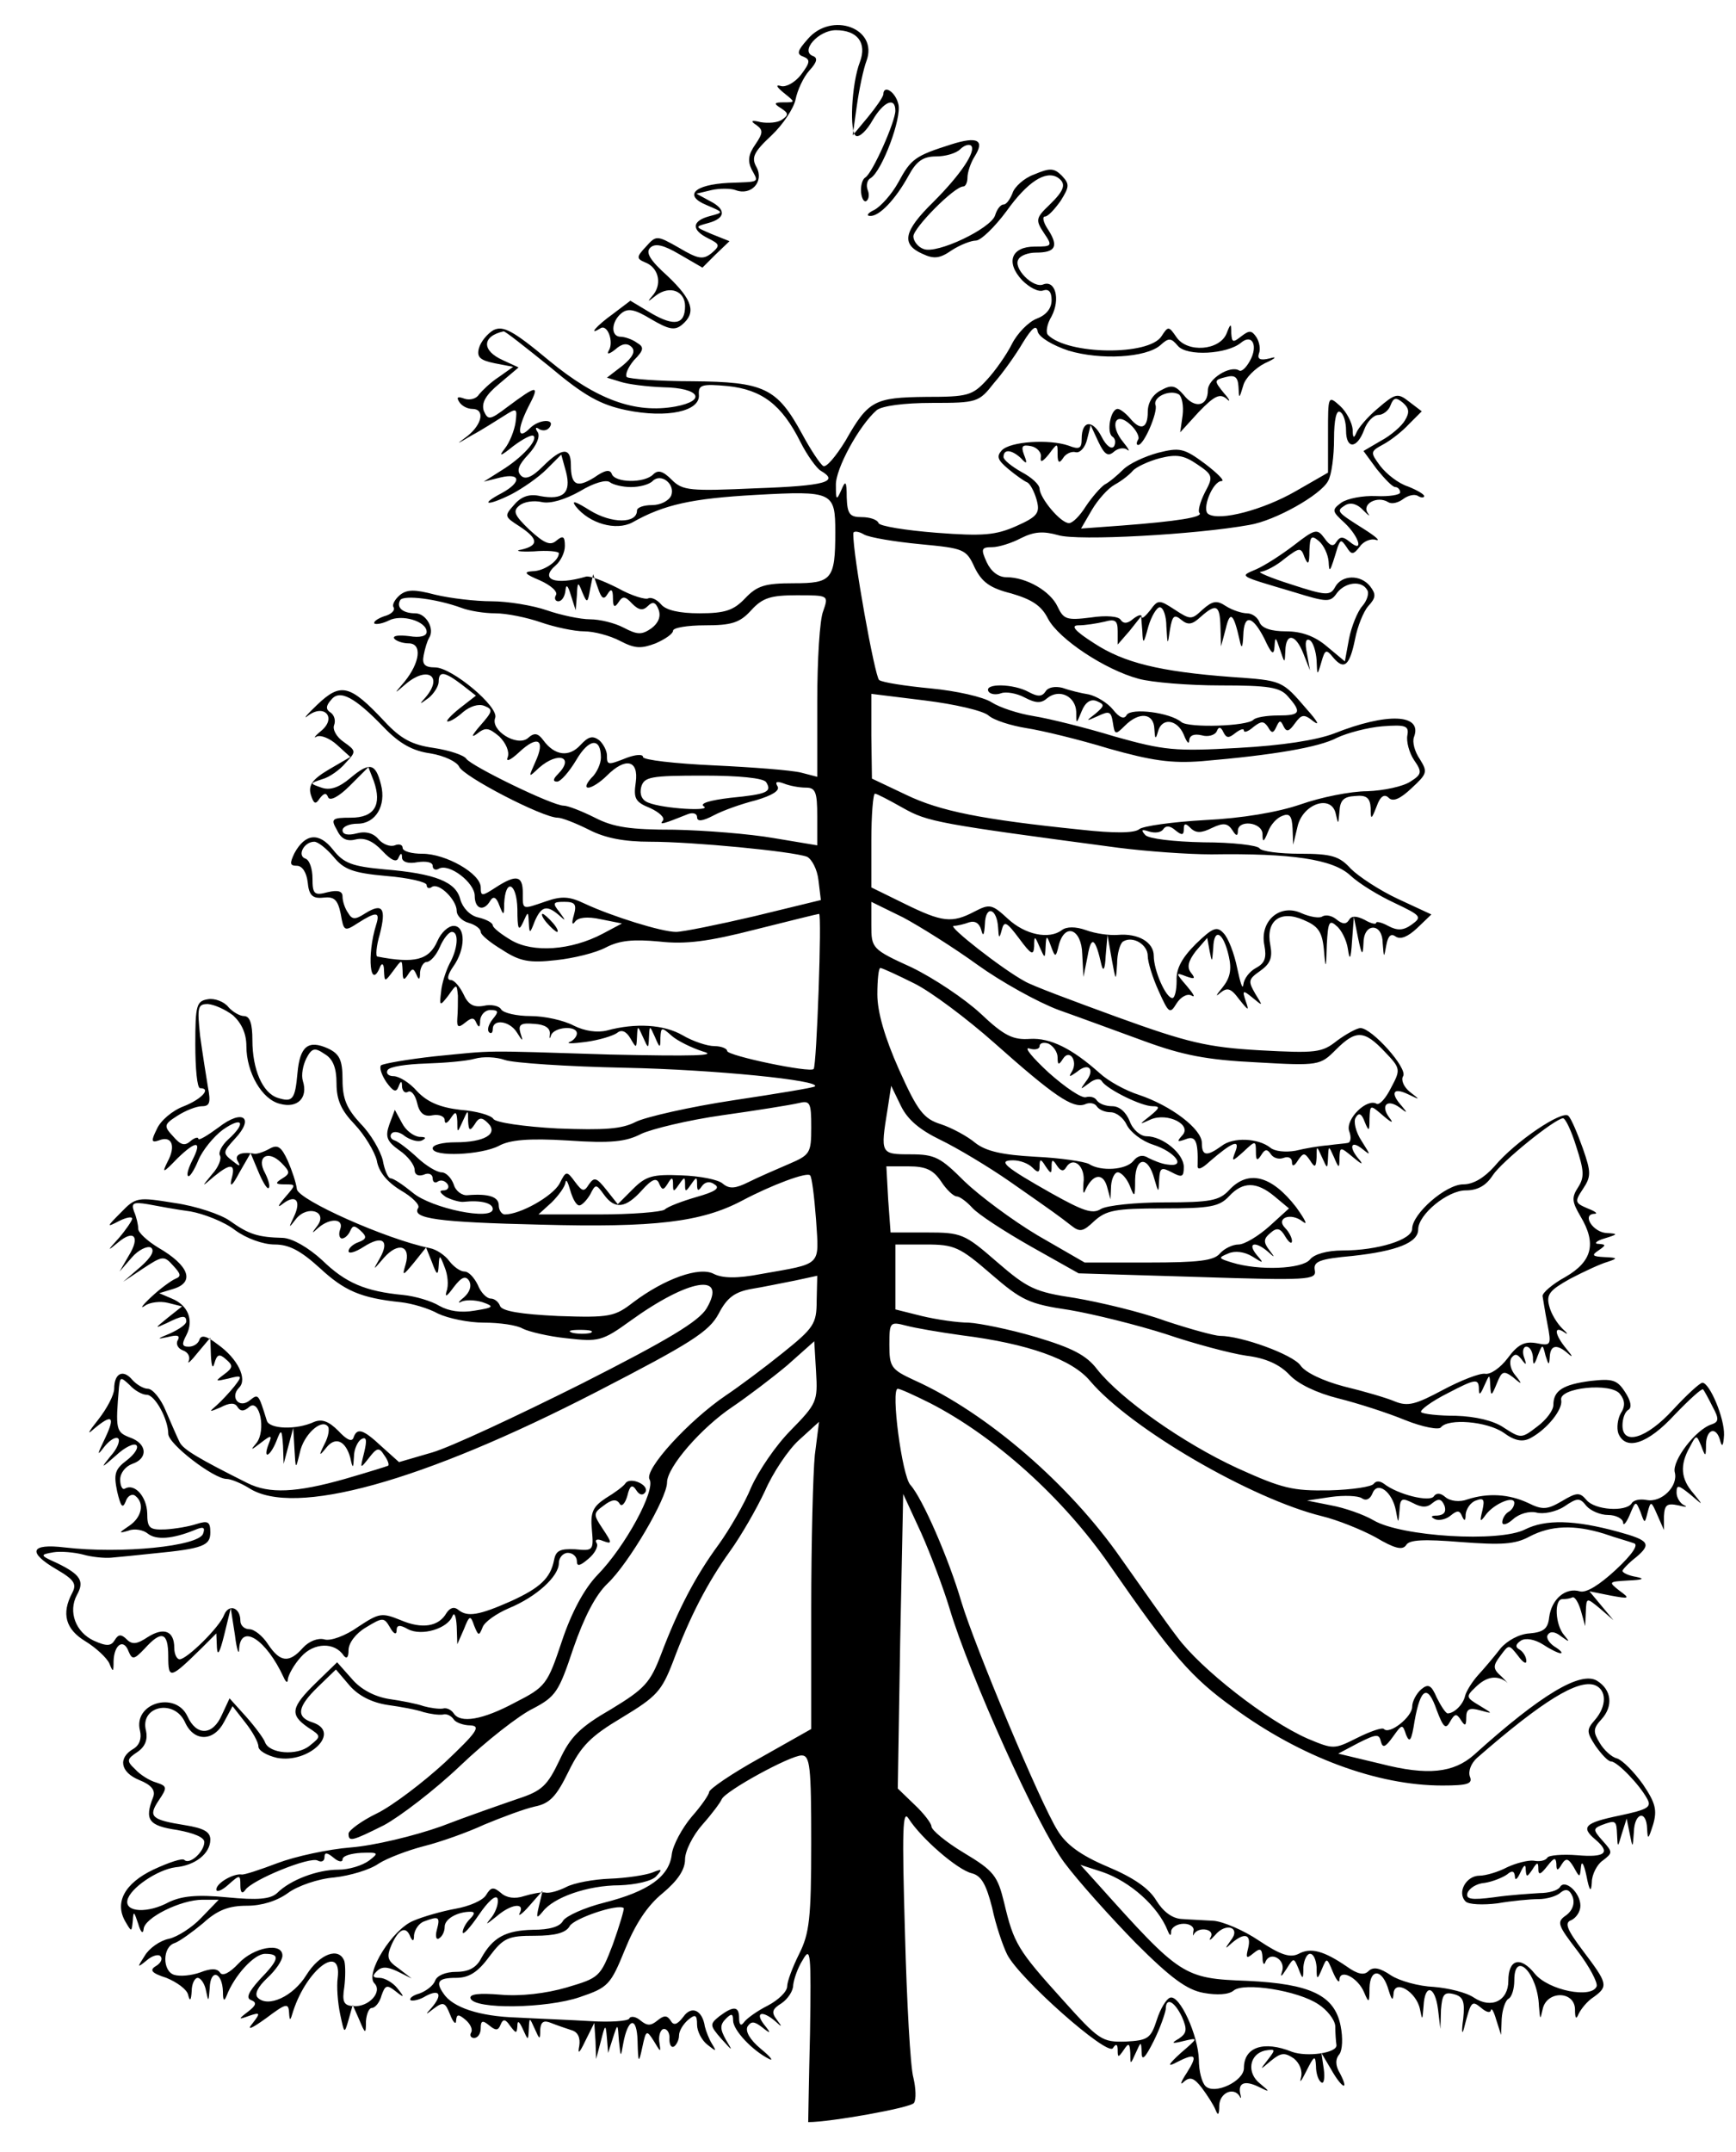 <?xml version="1.0" standalone="no"?>
<!DOCTYPE svg PUBLIC "-//W3C//DTD SVG 20010904//EN"
 "http://www.w3.org/TR/2001/REC-SVG-20010904/DTD/svg10.dtd">
<svg version="1.0" xmlns="http://www.w3.org/2000/svg"
 width="468pt" height="580pt" viewBox="0 0 468 580"
 preserveAspectRatio="xMidYMid meet">
<g transform="translate(0,580) scale(0.162,-0.162)"
fill="#000000" stroke="none">
<path d="M1344 3515 c-17 -19 -19 -25 -7 -29 12 -5 11 -10 -4 -30 -10 -13 -25
-21 -33 -19 -10 3 -8 -1 4 -11 20 -16 20 -16 0 -16 -16 0 -17 -2 -4 -10 12 -8
13 -11 1 -19 -7 -5 -23 -6 -35 -4 -16 4 -18 2 -7 -5 11 -8 11 -13 -2 -32 -12
-17 -13 -28 -6 -42 12 -22 14 -20 -39 -22 -57 -3 -75 -21 -36 -37 28 -12 29
-12 6 -18 -31 -8 -32 -23 -4 -37 20 -10 21 -12 6 -25 -14 -11 -22 -10 -54 9
-37 21 -38 21 -55 2 -16 -17 -16 -20 -2 -26 22 -8 29 -34 15 -53 -12 -14 -11
-14 4 -2 23 17 48 7 48 -18 0 -31 -18 -34 -56 -12 l-35 21 -29 -22 c-28 -20
-42 -37 -21 -24 12 8 23 -23 14 -37 -4 -7 1 -6 11 2 11 10 20 11 27 4 7 -7 2
-17 -15 -31 l-26 -20 23 -7 c12 -4 44 -8 71 -9 60 -1 73 -22 20 -32 -67 -12
-131 11 -211 77 -60 50 -76 58 -92 50 -10 -6 -21 -19 -24 -30 -4 -15 2 -20 26
-25 l31 -6 -24 -17 c-14 -9 -28 -23 -33 -29 -4 -7 -15 -10 -24 -7 -11 4 -14 3
-9 -5 4 -7 14 -12 22 -12 21 0 17 -25 -8 -45 -20 -15 -20 -15 7 1 17 9 40 24
53 32 22 14 23 14 20 -10 -2 -14 -10 -34 -18 -44 -11 -14 -7 -13 14 4 16 12
31 20 34 17 7 -7 -19 -36 -53 -57 l-30 -19 28 7 c34 8 35 -8 2 -26 -38 -20
-24 -22 16 -2 19 10 45 28 59 42 l24 24 8 -29 c9 -35 -5 -47 -43 -40 -17 4
-31 0 -43 -14 -17 -19 -17 -20 8 -36 32 -21 33 -32 4 -39 -13 -2 -4 -4 20 -3
23 2 42 0 42 -3 0 -13 -25 -30 -44 -30 -16 -1 -12 -5 12 -15 18 -8 31 -19 27
-25 -3 -5 -1 -10 4 -10 6 0 11 8 12 18 1 11 4 9 9 -8 l8 -25 2 25 c1 23 2 23
9 5 8 -19 9 -18 13 5 l5 25 8 -23 c6 -18 10 -20 16 -10 6 10 9 8 9 -7 0 -15 3
-16 9 -7 7 11 11 11 23 -2 11 -11 18 -12 26 -4 8 8 13 7 18 -6 4 -11 0 -22
-12 -31 -16 -11 -23 -11 -46 1 -15 8 -40 14 -56 14 -16 0 -49 7 -72 15 -23 8
-65 15 -92 15 -27 0 -69 5 -94 11 -34 9 -47 9 -59 -1 -8 -7 -13 -16 -10 -20 3
-5 -4 -12 -16 -15 -11 -4 -18 -9 -16 -12 3 -2 14 0 24 5 21 11 63 -1 63 -19 0
-7 -11 -10 -29 -7 -17 2 -28 1 -25 -4 3 -4 14 -8 24 -8 23 0 19 -32 -7 -64
-18 -21 -18 -21 3 -3 36 30 62 12 32 -23 -11 -12 -10 -12 5 -1 9 7 17 20 17
27 0 19 10 17 39 -5 l23 -18 -27 -21 c-15 -12 -24 -22 -20 -22 5 0 16 7 26 16
11 9 25 14 35 10 15 -6 14 -9 -7 -33 -13 -15 -16 -21 -6 -14 15 12 20 11 38
-4 11 -11 17 -25 14 -34 -4 -9 4 -6 19 8 31 29 44 21 27 -16 -12 -27 -12 -27
6 -10 32 28 60 18 31 -11 -8 -8 -8 -12 -1 -12 6 0 20 16 32 36 21 36 41 38 41
4 0 -10 -7 -26 -16 -34 -8 -9 -11 -16 -5 -16 6 0 20 9 31 20 31 31 53 26 48
-11 -4 -27 -1 -33 24 -43 15 -7 25 -16 21 -21 -7 -8 2 -5 42 11 8 3 15 1 15
-5 0 -8 9 -7 28 3 15 8 46 19 70 25 27 8 40 16 36 23 -5 8 -1 9 10 5 10 -4 26
-7 37 -7 16 0 19 -7 19 -48 l0 -48 -72 12 c-40 7 -115 13 -166 14 -73 0 -101
4 -132 20 -22 11 -45 20 -52 20 -19 0 -154 66 -162 78 -4 6 -28 14 -54 18 -36
5 -55 15 -82 44 -58 62 -73 65 -112 28 -18 -17 -25 -26 -15 -18 27 20 48 -4
21 -26 -10 -8 -13 -13 -7 -9 7 3 22 -3 34 -14 l22 -20 -36 -21 c-27 -16 -34
-26 -30 -41 5 -16 8 -18 15 -7 7 9 11 10 14 2 3 -7 18 1 36 19 l31 31 9 -23
c14 -40 1 -61 -38 -61 -32 0 -34 -2 -23 -21 7 -15 17 -19 32 -15 14 3 28 -3
43 -19 15 -16 24 -20 27 -12 4 9 6 9 6 0 1 -7 11 -10 26 -7 14 2 25 0 25 -6 0
-6 5 -8 10 -5 17 10 60 -23 60 -45 0 -22 15 -27 26 -8 5 8 10 6 15 -8 7 -18 8
-17 8 3 2 43 21 35 22 -9 0 -33 2 -38 9 -23 9 20 9 20 10 0 1 -19 2 -18 10 3
11 25 20 27 40 10 12 -11 12 -10 1 5 -12 15 -11 17 8 17 18 0 21 -4 16 -22 -4
-13 -3 -18 2 -11 5 7 20 9 43 4 l35 -7 -32 -17 c-53 -28 -116 -32 -152 -11
-17 10 -31 21 -31 25 0 4 -11 10 -24 13 -14 3 -26 16 -30 30 -7 29 -41 43
-126 50 -54 5 -68 10 -86 33 -23 29 -46 27 -64 -6 -8 -17 -8 -21 4 -21 9 0 16
-11 18 -27 2 -22 8 -28 26 -26 18 2 24 -3 29 -27 5 -29 6 -30 29 -15 30 19 37
19 30 -3 -16 -51 -10 -112 7 -69 3 6 6 3 6 -7 1 -20 1 -20 16 0 14 19 14 19
15 -1 0 -15 2 -17 9 -6 7 11 9 11 14 0 4 -10 6 -9 6 4 1 9 6 17 11 17 6 0 16
11 22 25 6 14 15 25 20 25 12 0 10 -28 -4 -53 -6 -12 -13 -33 -14 -47 -3 -24
-2 -24 12 -6 14 20 14 20 16 0 0 -10 0 -27 -1 -38 -1 -15 2 -16 13 -7 11 9 15
9 19 -1 4 -8 6 -7 6 5 1 9 8 17 17 17 14 0 14 -3 4 -15 -7 -9 -10 -18 -6 -22
3 -3 6 -1 6 5 0 18 28 14 40 -5 10 -16 11 -16 6 -1 -4 14 1 17 23 15 18 -1 27
-7 26 -17 -1 -8 0 -9 2 -2 5 14 43 17 43 3 0 -5 -6 -12 -12 -14 -7 -3 5 -3 27
0 22 3 45 10 52 15 7 6 15 3 22 -9 10 -17 10 -17 11 2 1 20 1 20 10 0 9 -20 9
-20 10 0 1 20 1 20 10 0 8 -19 9 -19 9 -1 1 18 2 18 19 3 9 -8 33 -20 52 -26
26 -7 -17 -8 -155 -5 -221 7 -189 7 -292 -3 -45 -5 -85 -12 -89 -15 -3 -4 1
-16 9 -28 11 -15 16 -18 20 -8 4 11 6 11 6 0 1 -7 5 -11 10 -8 5 3 12 -5 15
-18 4 -18 12 -24 26 -21 11 2 20 -2 20 -8 0 -7 4 -6 10 3 8 12 10 12 11 -5 0
-20 0 -20 9 0 9 20 9 20 9 0 1 -16 3 -17 11 -5 7 12 12 12 22 2 18 -18 -6 -32
-54 -32 -21 0 -38 -4 -38 -10 0 -15 81 -11 110 4 18 10 49 13 115 9 72 -5 97
-2 122 11 17 8 78 23 135 31 57 8 113 17 126 20 20 5 22 2 22 -40 0 -43 -2
-46 -37 -61 -21 -9 -51 -22 -67 -30 -22 -11 -32 -12 -43 -3 -7 7 -39 13 -69
14 -48 2 -59 -1 -81 -23 l-25 -25 -19 24 c-16 20 -20 22 -29 9 -8 -13 -11 -12
-23 4 -14 19 -15 19 -26 -3 -12 -21 -65 -51 -91 -51 -5 0 -10 7 -10 15 0 14
-16 20 -52 17 -9 -1 -20 7 -23 18 -4 11 -13 20 -20 20 -8 0 -26 11 -40 24 -15
14 -32 27 -38 29 -7 2 -9 8 -5 12 4 4 14 2 22 -5 9 -6 21 -10 28 -7 8 4 7 6
-4 6 -10 1 -23 11 -29 23 l-12 22 -9 -24 c-7 -20 -5 -28 16 -43 15 -10 26 -25
26 -33 0 -8 6 -11 15 -8 8 4 15 1 15 -6 0 -6 4 -9 9 -5 5 3 12 1 16 -5 3 -5 0
-10 -7 -10 -8 0 -6 -4 4 -11 10 -5 24 -9 30 -8 28 3 48 -2 48 -12 0 -20 -102
1 -133 27 -16 13 -32 24 -37 24 -4 0 -10 13 -13 30 -4 16 -20 44 -37 61 -23
25 -30 41 -30 73 0 33 -5 43 -24 52 -33 15 -47 4 -51 -41 -4 -44 -8 -49 -33
-41 -25 8 -42 47 -42 96 0 27 -4 40 -14 40 -7 0 -19 7 -26 15 -7 9 -23 15 -34
13 -19 -3 -21 -10 -21 -75 0 -40 3 -73 8 -73 19 0 3 -18 -27 -30 -19 -7 -39
-24 -45 -38 -10 -20 -9 -23 3 -19 22 9 29 -9 15 -35 -10 -20 -8 -20 16 5 32
31 42 30 25 -3 -6 -12 -10 -24 -7 -26 2 -3 10 9 17 26 7 17 26 40 41 51 33 23
39 11 9 -16 -11 -10 -17 -22 -14 -27 3 -5 -2 -19 -13 -31 -18 -22 -18 -22 3
-4 28 23 37 22 29 -5 -3 -14 2 -10 13 11 l19 33 13 -31 c7 -17 15 -30 17 -27
3 2 0 13 -6 25 -15 27 5 39 27 17 15 -15 15 -18 2 -26 -13 -8 -12 -10 4 -10
19 0 19 0 0 -22 -12 -14 -13 -18 -3 -10 21 16 31 5 18 -22 -9 -19 -9 -20 4 -3
19 23 53 12 35 -12 -10 -13 -10 -14 2 -3 20 17 43 15 36 -3 -3 -8 -1 -15 3
-15 5 0 11 6 14 13 4 9 7 9 17 0 11 -10 10 -14 -3 -19 -9 -3 -17 -10 -17 -15
0 -5 11 -2 25 7 31 20 44 11 27 -19 -12 -21 -12 -21 7 1 24 27 45 20 36 -11
-6 -20 -5 -20 14 3 l20 25 10 -25 c8 -22 10 -22 11 -5 1 19 2 18 10 -3 5 -12
7 -30 3 -40 -3 -11 1 -8 12 7 13 17 20 20 26 10 4 -8 1 -18 -9 -27 -9 -7 -11
-11 -4 -7 7 3 22 3 35 -1 20 -7 19 -9 -13 -14 -23 -4 -43 -1 -59 8 -13 8 -40
16 -60 18 -63 6 -96 20 -135 58 -23 21 -49 36 -65 37 -42 1 -57 6 -88 28 -15
11 -57 25 -92 30 -62 10 -65 10 -90 -16 -24 -24 -24 -25 -3 -14 12 6 22 8 22
4 0 -3 -10 -18 -22 -32 -20 -22 -20 -23 -2 -8 27 23 38 10 18 -22 l-15 -26 20
23 c11 13 26 20 32 17 7 -5 1 -16 -17 -32 l-29 -25 33 22 c32 21 35 22 50 5
13 -14 14 -18 4 -22 -7 -3 -25 -16 -40 -30 -15 -14 -20 -21 -11 -15 8 6 26 8
38 5 l24 -6 -24 -19 c-22 -18 -22 -18 -2 -9 26 13 33 14 33 3 0 -5 -12 -13
-27 -20 -22 -9 -23 -10 -4 -6 16 4 21 3 17 -5 -4 -6 0 -14 8 -17 9 -3 13 -11
10 -18 -3 -6 4 0 15 14 l21 25 1 -30 c1 -18 3 -23 6 -12 4 14 8 16 19 6 12
-10 12 -14 -3 -25 -16 -12 -15 -12 7 -7 23 6 24 5 10 -13 -8 -10 -22 -25 -30
-32 -13 -11 -12 -11 7 -3 15 8 24 8 28 1 5 -8 11 -8 20 0 17 14 28 -39 12 -60
-11 -13 -10 -13 7 0 18 14 19 13 13 -2 -10 -26 2 -22 13 5 8 21 9 20 11 -8 l1
-30 8 30 8 30 2 -35 c2 -35 2 -35 9 -6 6 29 35 56 46 44 4 -3 2 -17 -5 -30
-10 -20 -9 -21 3 -6 15 19 32 12 40 -17 4 -19 5 -18 6 2 0 12 6 25 12 29 9 5
10 -1 5 -22 -7 -28 -7 -28 8 -9 13 17 17 18 25 5 6 -8 9 -16 7 -18 -2 -1 -34
-11 -72 -22 -81 -23 -126 -25 -162 -7 -82 41 -107 56 -113 68 -4 8 -14 31 -23
52 -8 20 -22 37 -30 37 -7 0 -19 7 -26 15 -15 18 -30 11 -30 -15 0 -10 -12
-33 -27 -52 -16 -20 -19 -26 -7 -15 31 26 36 21 19 -15 -14 -29 -14 -31 -1
-14 9 11 19 17 23 13 3 -4 -2 -17 -13 -29 -17 -21 -16 -21 9 1 15 14 30 21 34
17 4 -4 -3 -15 -16 -25 -20 -15 -22 -23 -16 -52 6 -25 9 -29 14 -17 3 10 11
14 16 10 16 -12 11 -36 -10 -50 -18 -12 -18 -13 -1 -8 10 4 25 1 32 -5 14 -11
41 -9 78 6 14 6 18 5 14 -6 -7 -21 -136 -34 -230 -23 -58 7 -63 -8 -13 -37 29
-17 33 -24 25 -39 -18 -34 -11 -60 22 -80 18 -11 36 -28 40 -37 6 -15 7 -15 7
4 1 28 17 38 25 16 6 -14 9 -14 27 5 28 31 39 27 39 -13 0 -39 3 -38 56 14
l24 24 1 -24 c1 -15 5 -7 12 21 l11 45 7 -45 c3 -25 7 -35 7 -22 3 42 45 15
74 -48 4 -9 7 -10 7 -3 1 7 10 24 22 37 21 24 56 25 71 2 5 -6 8 -3 8 9 0 12
12 28 29 38 28 17 30 17 40 0 6 -11 11 -13 11 -5 0 9 5 10 19 2 23 -12 66 1
74 22 3 7 6 0 7 -17 l1 -30 11 25 c9 23 11 24 17 6 7 -17 8 -18 14 -3 3 9 23
23 44 32 46 19 83 53 83 75 0 9 7 17 15 17 8 0 15 -6 15 -14 0 -9 5 -8 19 4
11 9 17 21 14 26 -4 6 1 8 10 4 16 -6 16 -4 0 20 -16 24 -16 26 2 39 13 10 21
11 26 3 3 -6 9 -1 13 13 4 17 8 20 15 9 5 -8 11 -9 15 -3 7 12 -25 26 -33 15
-3 -5 -18 -16 -33 -25 -21 -14 -26 -23 -23 -53 3 -34 2 -35 -28 -32 -25 1 -32
-2 -35 -18 -6 -30 -23 -46 -71 -68 -54 -24 -73 -27 -88 -15 -7 6 -14 4 -20 -5
-13 -23 -41 -27 -76 -12 -32 13 -36 12 -71 -11 -21 -15 -46 -24 -56 -21 -11 3
-26 -3 -36 -14 -23 -26 -38 -24 -58 6 -9 14 -23 25 -31 25 -8 0 -15 6 -15 14
0 22 -19 29 -27 10 -7 -20 -62 -74 -74 -74 -5 0 -9 9 -9 19 0 28 -17 35 -44
18 -18 -12 -26 -13 -35 -4 -9 9 -14 9 -20 -1 -6 -10 -13 -11 -35 -1 -30 14
-43 48 -28 76 13 23 6 34 -33 53 -29 13 -29 14 -6 18 12 2 35 0 50 -4 14 -4
35 -6 46 -5 11 1 43 4 70 7 83 8 95 13 95 35 0 18 -4 20 -23 14 -12 -4 -35 -8
-52 -9 -26 -1 -30 2 -30 27 -1 28 -21 50 -37 41 -4 -3 -8 4 -8 15 0 11 9 22
20 26 27 9 25 34 -4 44 -23 9 -24 13 -18 84 2 17 3 17 18 3 8 -9 21 -16 28
-16 14 0 36 -41 36 -65 0 -17 76 -75 97 -75 7 0 24 -7 37 -15 75 -49 288 10
579 160 157 81 187 100 203 130 14 27 27 36 54 41 19 3 52 10 73 14 l37 8 -1
-42 c0 -38 -5 -45 -56 -86 -31 -25 -74 -57 -95 -71 -62 -42 -137 -124 -127
-140 10 -18 -40 -111 -87 -159 -22 -23 -43 -62 -59 -110 -24 -72 -27 -76 -78
-102 -54 -29 -91 -35 -102 -18 -4 6 -12 10 -18 8 -7 -1 -21 1 -32 4 -11 4 -37
9 -58 12 -24 4 -47 16 -62 34 l-24 27 -35 -34 c-42 -41 -44 -53 -14 -74 23
-15 23 -15 3 -31 -21 -17 -67 -13 -74 6 -2 6 -16 25 -31 42 l-28 31 -13 -28
c-15 -34 -42 -35 -57 -2 -20 43 -91 22 -79 -24 3 -13 -1 -24 -11 -30 -26 -15
-22 -39 10 -52 20 -8 27 -17 23 -28 -15 -38 -8 -48 40 -55 27 -5 45 -12 45
-20 0 -16 -24 -38 -33 -30 -3 4 -26 -4 -52 -16 -48 -23 -65 -55 -46 -87 10
-17 10 -17 12 2 1 17 2 16 9 -5 4 -14 8 -18 9 -9 1 19 62 49 98 49 l27 0 -29
-30 c-15 -16 -40 -32 -54 -35 -15 -3 -33 -16 -40 -28 -13 -20 -13 -21 3 -8 9
8 20 11 23 7 4 -4 1 -11 -7 -16 -12 -7 -8 -12 17 -20 17 -7 34 -19 36 -28 3
-12 5 -10 6 6 0 12 5 22 10 22 5 0 12 -10 14 -22 4 -19 4 -18 6 5 1 33 21 27
22 -6 0 -15 2 -17 6 -7 13 34 46 70 64 70 26 0 24 -9 -9 -43 -19 -21 -23 -31
-14 -34 10 -4 8 -9 -5 -19 -17 -13 -17 -14 2 -7 18 6 19 5 5 -13 -10 -12 -2
-9 23 9 32 24 37 26 38 10 1 -16 2 -15 7 2 23 70 81 113 74 55 -2 -14 0 -41 4
-60 7 -33 7 -34 14 -10 l7 25 11 -25 c10 -24 11 -24 11 -2 1 12 5 22 10 22 5
0 13 9 16 21 6 17 9 18 23 7 15 -12 16 -11 3 5 -7 9 -21 17 -29 17 -12 0 -13
3 -5 11 8 8 17 8 34 0 l24 -12 -22 17 c-19 13 -20 19 -11 40 12 26 24 31 31
12 4 -8 6 -7 6 3 1 9 8 20 17 23 24 9 27 8 21 -14 -3 -11 -1 -18 4 -14 5 3 9
11 9 19 0 13 21 25 43 25 8 0 7 -4 -1 -12 -7 -7 -12 -17 -12 -22 0 -6 12 7 27
29 15 22 28 34 31 27 2 -7 -2 -20 -9 -30 -12 -15 -12 -15 7 0 24 21 48 24 39
6 -4 -7 4 -2 16 12 l22 25 -6 -25 c-5 -21 -4 -22 6 -10 18 24 75 44 128 44 27
1 54 7 61 15 11 12 10 13 -7 6 -11 -4 -42 -9 -70 -10 -27 -1 -60 -7 -73 -14
-12 -6 -28 -11 -35 -9 -6 1 -22 -2 -35 -6 -15 -5 -29 -3 -38 5 -13 11 -17 10
-25 -3 -5 -9 -28 -19 -51 -23 -22 -4 -54 -13 -70 -20 -35 -14 -81 -88 -65
-104 14 -14 -9 -40 -35 -38 -16 1 -19 7 -15 32 2 16 2 36 0 43 -9 24 -41 12
-63 -23 -22 -36 -64 -55 -81 -38 -6 6 0 18 16 33 14 13 25 29 25 37 0 23 -48
14 -73 -13 -15 -16 -27 -22 -31 -15 -5 7 -15 7 -33 0 -14 -5 -33 -7 -43 -4
-20 6 -20 47 1 53 8 3 29 18 47 33 24 22 43 29 73 29 25 0 50 8 68 21 16 12
51 24 77 26 27 3 60 13 74 23 14 9 48 22 75 29 28 7 73 23 101 36 29 12 66 26
84 30 25 5 36 17 56 58 21 43 37 59 89 90 58 35 66 44 85 93 28 75 57 131 95
184 18 25 44 70 58 100 13 30 39 69 57 85 l33 30 -7 -55 c-3 -30 -6 -145 -6
-256 l0 -200 -85 -48 c-47 -26 -85 -52 -85 -57 0 -4 -13 -23 -29 -41 -16 -19
-31 -47 -33 -62 -4 -37 -38 -62 -113 -81 -32 -8 -63 -22 -68 -30 -5 -10 -23
-15 -50 -15 -46 -1 -67 -13 -86 -47 -8 -16 -21 -23 -42 -23 -17 0 -32 -6 -35
-15 -3 -8 -15 -17 -26 -21 -11 -3 -17 -8 -15 -11 3 -2 15 0 26 7 23 12 28 2 9
-20 -11 -12 -10 -12 4 -1 16 12 19 10 27 -10 5 -13 10 -18 10 -10 1 11 4 11
16 1 8 -7 12 -16 9 -21 -3 -5 0 -9 5 -9 6 0 11 7 11 16 0 13 3 14 14 5 11 -9
15 -9 19 1 4 10 8 10 16 -2 10 -13 11 -13 12 0 0 10 3 8 9 -5 9 -20 9 -20 10
0 1 20 1 20 10 0 8 -18 9 -19 9 -1 1 13 6 16 18 11 10 -4 25 -9 34 -12 11 -3
15 -13 13 -26 -3 -15 0 -13 10 8 l15 30 2 -30 1 -30 8 30 c7 28 8 29 10 5 l2
-25 8 25 c8 25 8 25 10 -5 3 -28 3 -28 7 -5 8 44 23 47 24 5 1 -38 2 -38 8
-10 6 28 7 29 19 10 12 -20 12 -20 9 0 -1 11 3 20 8 20 6 0 10 -8 9 -17 0 -9
3 -15 8 -12 4 3 8 11 8 18 0 8 7 19 15 26 12 10 15 9 15 -8 0 -11 8 -26 17
-33 15 -12 16 -12 8 1 -5 8 -10 21 -12 29 -4 27 -22 36 -36 16 -10 -13 -16
-15 -21 -6 -6 9 -11 9 -22 0 -11 -9 -17 -9 -28 0 -8 7 -17 8 -19 3 -3 -4 -32
-6 -64 -4 -32 2 -87 4 -123 6 -63 2 -107 17 -122 40 -14 20 -8 26 21 26 21 0
36 9 55 35 24 32 32 35 76 35 34 0 52 5 58 16 7 13 81 38 90 30 1 -2 -7 -29
-18 -60 -21 -55 -23 -56 -77 -72 -34 -10 -77 -15 -110 -12 -36 3 -52 1 -50 -6
6 -19 127 -17 182 2 47 16 51 20 75 79 17 42 37 73 63 94 25 21 37 39 37 56 0
14 13 40 29 58 16 18 30 37 32 42 6 14 114 73 133 73 14 0 16 -18 16 -145 0
-126 -3 -151 -20 -185 -11 -22 -20 -46 -20 -54 0 -9 -15 -23 -32 -32 -18 -9
-36 -22 -40 -28 -5 -7 -8 -4 -8 7 0 20 -9 21 -33 3 -16 -13 -16 -15 3 -37 20
-22 20 -22 8 -2 -10 18 -10 25 0 35 9 9 12 9 12 -3 0 -16 32 -50 60 -64 8 -4
2 4 -14 17 -18 15 -26 29 -22 37 6 9 11 9 24 -1 15 -12 16 -11 3 5 -15 20 -2
23 19 5 12 -11 12 -10 3 2 -10 13 -8 18 8 28 10 7 19 20 19 30 1 9 7 28 16 42
13 23 14 12 12 -122 -2 -82 -3 -148 -3 -148 37 0 172 24 176 32 4 6 3 25 -1
42 -5 17 -11 126 -14 241 -5 171 -4 206 6 190 21 -33 81 -85 105 -91 16 -4 24
-18 34 -57 6 -29 18 -64 25 -78 20 -40 167 -170 176 -156 5 8 8 7 8 -3 0 -13
1 -13 10 0 8 12 10 12 11 -5 0 -20 0 -20 9 0 9 20 9 20 10 0 0 -14 6 -8 20 20
11 22 19 46 20 53 0 20 14 14 27 -13 9 -21 8 -27 -5 -36 -14 -8 -12 -9 8 -4
25 6 24 5 -5 -20 -21 -19 -23 -24 -8 -16 33 17 37 13 18 -17 -10 -15 -12 -22
-5 -15 10 9 17 7 30 -10 9 -12 20 -29 23 -37 4 -10 6 -8 6 8 1 21 24 31 34 15
2 -5 3 -3 1 4 -4 18 7 23 30 12 20 -10 20 -9 3 5 -23 18 -18 49 8 55 18 3 18
2 5 -15 -14 -18 -14 -18 5 -2 17 14 23 14 38 4 10 -8 15 -21 12 -32 -3 -11 1
-5 9 11 13 26 15 27 16 8 0 -12 4 -24 9 -27 4 -3 6 7 4 22 l-4 27 16 -27 c18
-32 31 -38 15 -7 -8 13 -8 24 -1 32 5 7 6 27 2 47 -10 51 -50 70 -155 75 -107
4 -111 7 -250 162 l-28 31 37 -12 c46 -16 92 -57 108 -97 4 -10 6 -10 6 -1 1
6 10 12 21 12 11 0 18 -6 16 -12 -1 -7 -1 -10 1 -5 8 13 35 8 28 -5 -4 -7 -1
-6 7 3 18 22 44 13 26 -9 -10 -14 -10 -15 2 -4 21 18 33 15 27 -9 -4 -16 -3
-18 9 -8 11 9 14 8 15 -7 0 -11 3 -14 5 -7 8 18 33 4 28 -15 -4 -12 -2 -11 7
3 12 19 12 19 20 0 7 -19 8 -18 8 3 1 12 6 22 11 22 6 0 10 -10 11 -22 0 -22
1 -22 9 -3 8 19 8 19 18 -5 6 -14 11 -20 11 -13 1 19 31 3 41 -21 8 -19 9 -18
9 7 1 34 22 32 32 -4 5 -16 7 -18 8 -6 1 26 38 4 44 -25 4 -20 4 -19 6 5 2 38
19 34 24 -5 l4 -33 1 32 c2 25 5 30 21 26 16 -4 19 -12 16 -41 -3 -21 -2 -28
1 -17 12 47 13 48 29 35 8 -7 15 -9 16 -4 1 5 5 -2 9 -16 l8 -25 1 27 c1 15 6
30 11 33 6 3 10 17 10 31 0 51 39 12 41 -43 2 -23 2 -24 6 -6 6 32 53 32 54 1
0 -16 2 -18 6 -8 4 8 14 21 25 28 25 18 23 23 -17 76 -28 37 -32 48 -20 52 8
4 15 14 15 24 0 22 -26 45 -34 31 -4 -6 -19 -10 -34 -10 -15 -1 -49 -3 -76 -7
-38 -5 -47 -3 -44 7 3 8 15 16 29 17 13 2 30 9 37 14 8 7 12 6 13 -3 0 -8 4
-5 9 6 6 13 9 15 9 5 1 -13 2 -13 11 0 8 13 10 13 10 1 0 -11 4 -9 15 5 11 14
14 15 15 4 0 -12 2 -13 9 -1 7 11 11 10 20 -5 10 -18 10 -18 12 1 1 11 5 4 9
-15 5 -26 8 -29 9 -11 0 13 9 30 18 36 17 13 17 14 0 33 -16 18 -16 20 -2 26
24 9 25 8 26 -16 1 -22 1 -22 8 2 l8 25 5 -25 c5 -25 5 -25 7 3 1 32 21 37 22
5 1 -19 2 -18 10 7 7 24 4 36 -17 67 -15 21 -34 40 -43 43 -9 2 -22 14 -29 26
-11 18 -11 24 3 39 20 22 17 49 -7 64 -27 17 -93 -22 -205 -123 -34 -30 -77
-35 -155 -15 l-71 17 34 18 c30 15 34 15 37 2 3 -11 7 -10 20 8 15 21 16 22
22 3 6 -14 9 -9 14 23 10 56 22 62 37 18 11 -29 15 -32 22 -19 8 14 11 14 18
3 7 -11 9 -10 9 4 0 14 5 17 23 12 22 -6 22 -6 -1 8 -22 13 -23 15 -7 30 18
18 35 21 51 10 5 -5 2 -1 -7 8 -15 13 -15 18 -2 35 14 19 14 19 29 0 8 -11 14
-15 14 -9 0 7 -5 15 -11 19 -8 4 -7 9 2 15 8 5 23 2 36 -6 12 -8 26 -15 30
-15 4 0 0 5 -10 11 -9 6 -15 15 -11 20 4 6 12 5 22 -3 14 -10 15 -10 5 2 -15
17 -17 60 -3 60 6 0 13 1 17 3 4 1 10 -9 14 -23 l7 -25 1 24 c1 24 1 24 24 5
l22 -19 -20 24 -20 24 35 -7 c32 -6 33 -5 15 8 -19 15 -18 15 15 17 24 1 28 3
13 6 -13 2 -23 7 -23 10 0 2 10 13 23 23 26 22 21 28 -30 42 -73 20 -121 21
-155 4 -43 -22 -206 -12 -252 15 -17 10 -49 21 -71 25 l-40 8 40 6 c22 3 45 2
51 -2 7 -5 14 -2 18 8 8 21 33 3 39 -29 4 -22 4 -22 6 1 1 20 4 21 22 12 15
-8 24 -8 33 0 10 8 15 7 20 -5 3 -10 -1 -15 -12 -16 -11 0 -12 -2 -4 -6 7 -3
19 0 26 6 11 9 15 9 19 -1 4 -9 6 -8 6 3 1 9 8 20 17 23 13 5 15 2 11 -16 -5
-20 -4 -21 6 -7 14 18 47 32 47 19 0 -5 -4 -12 -10 -15 -5 -3 -10 -11 -10 -17
0 -6 8 -4 18 5 10 9 27 14 39 11 11 -3 32 1 46 10 22 15 26 15 37 1 7 -8 23
-15 36 -15 13 0 24 -6 25 -12 0 -7 5 -2 11 12 10 24 10 24 18 5 7 -20 7 -20
12 0 5 19 6 18 16 -5 l11 -25 0 23 c1 19 5 22 24 18 12 -3 16 -3 10 0 -7 3
-13 13 -13 21 0 14 3 13 23 -3 22 -19 22 -19 5 2 -21 24 -23 47 -6 77 11 21
11 21 19 2 7 -19 8 -19 8 3 1 26 18 30 24 4 3 -10 5 -6 6 11 1 28 -24 87 -36
87 -4 0 -26 -20 -49 -45 -44 -48 -84 -60 -84 -26 0 11 4 23 10 26 6 4 4 15 -6
30 -13 20 -21 22 -57 18 -46 -6 -62 -16 -62 -40 0 -9 -12 -25 -27 -36 -26 -20
-27 -20 -55 -2 -17 12 -48 19 -80 20 -29 0 -55 3 -58 6 -3 3 17 18 45 32 44
23 50 24 51 9 0 -14 2 -13 9 3 9 20 9 20 10 0 1 -18 2 -18 11 4 8 20 11 22 27
10 15 -13 16 -12 4 3 -8 9 -11 22 -7 29 6 8 10 7 17 -2 8 -11 9 -10 4 4 -3 9
-1 17 4 17 6 0 10 -8 11 -17 0 -15 2 -15 8 2 8 20 8 20 13 0 5 -16 6 -17 7 -2
1 20 12 22 31 5 8 -7 7 -4 -3 8 -20 24 -22 40 -4 28 7 -5 6 -2 -3 6 -9 9 -19
25 -22 38 -5 19 1 26 35 45 23 12 51 25 62 28 18 6 17 7 -5 8 -20 1 -22 3 -10
11 13 9 13 10 0 11 -8 0 -4 5 10 9 23 7 23 8 4 9 -23 1 -42 31 -21 32 7 0 2 4
-11 9 -21 9 -22 11 -8 32 14 21 14 28 0 68 -9 25 -19 49 -24 54 -10 10 -89
-43 -123 -84 -17 -19 -35 -30 -52 -30 -29 0 -85 -49 -85 -74 0 -18 -57 -36
-116 -36 -25 0 -47 -6 -54 -15 -13 -16 -85 -19 -130 -5 -23 7 -23 8 -6 15 11
5 27 3 40 -5 19 -12 20 -12 7 3 -16 20 -2 23 19 5 12 -11 12 -10 2 3 -10 13
-9 19 2 28 11 10 17 8 25 -6 6 -10 11 -13 11 -7 0 5 -5 15 -11 21 -17 17 9 27
29 11 9 -7 4 3 -11 24 -41 53 -80 63 -112 28 -16 -17 -31 -20 -107 -20 -48 0
-96 -5 -106 -11 -14 -9 -30 -3 -82 26 -78 44 -91 55 -64 55 11 0 25 -5 32 -12
9 -9 12 -9 12 2 0 13 2 13 10 0 9 -13 10 -13 10 0 0 12 2 12 9 1 6 -9 11 -10
15 -3 12 20 33 2 29 -26 -1 -15 0 -20 3 -12 12 27 29 30 36 7 l6 -22 1 23 c1
12 6 22 11 22 6 0 15 -10 20 -22 8 -21 9 -20 9 10 1 39 22 39 32 1 7 -24 7
-24 8 -1 1 20 4 21 21 12 17 -9 20 -8 20 9 0 22 -35 51 -62 51 -10 0 -23 11
-28 25 -6 15 -17 25 -29 25 -11 0 -22 4 -26 10 -3 5 -11 7 -18 5 -7 -2 -34 16
-62 41 -27 25 -42 43 -32 40 9 -3 17 -1 17 4 0 5 7 7 15 4 8 -4 15 -14 15 -23
0 -13 2 -13 9 -2 11 17 25 -4 15 -21 -6 -10 -5 -10 8 -1 20 17 31 4 15 -16
-10 -14 -10 -14 5 -3 10 8 19 9 22 3 9 -13 65 -41 84 -41 13 0 12 -3 -4 -16
-19 -15 -19 -15 1 -6 28 12 70 -9 52 -27 -9 -10 -8 -11 6 -6 17 7 21 -4 20
-43 -1 -9 6 -7 20 6 37 32 51 38 43 17 -7 -18 -6 -18 14 0 19 18 20 18 20 -1
0 -14 2 -16 9 -5 6 10 10 10 16 1 4 -6 13 -9 21 -6 8 3 14 0 14 -7 0 -8 4 -7
10 3 9 13 11 13 20 0 8 -13 10 -12 11 5 0 20 0 20 9 0 9 -20 9 -20 10 0 1 20
1 20 10 0 8 -19 9 -19 9 -1 1 19 1 19 24 0 12 -10 16 -12 10 -4 -19 21 -16 35
4 19 15 -12 14 -11 -1 13 -10 15 -14 33 -10 39 5 9 10 7 15 -7 7 -17 8 -16 8
5 1 24 1 24 23 5 14 -12 18 -13 10 -3 -15 20 -4 32 17 17 13 -10 14 -10 4 2
-20 22 -15 32 10 20 21 -10 21 -10 3 4 -10 8 -15 20 -11 26 8 13 -52 80 -71
80 -6 0 -24 -10 -39 -21 -25 -20 -35 -21 -128 -16 -88 5 -121 13 -237 55 -74
27 -144 53 -155 60 -37 20 -129 92 -118 92 6 0 18 3 26 6 10 3 17 -2 20 -13 3
-12 5 -8 6 10 1 32 20 27 22 -6 1 -18 2 -19 6 -4 4 16 8 14 29 -14 20 -27 24
-29 25 -13 0 18 1 18 9 -1 9 -20 9 -20 10 0 1 20 2 20 9 1 7 -19 8 -19 13 2
10 38 38 27 39 -15 l2 -38 7 35 c6 35 13 30 23 -15 3 -12 6 -7 7 15 l3 35 7
-40 c7 -38 7 -38 9 -8 0 17 5 34 10 37 16 10 41 -5 41 -24 0 -10 8 -36 18 -58
17 -38 19 -39 30 -21 7 11 18 17 25 13 7 -4 3 3 -8 16 -19 22 -19 23 -1 16 14
-5 16 -4 8 6 -7 9 -5 19 8 36 l19 22 4 -22 c4 -20 4 -19 6 5 1 35 17 27 26
-14 5 -22 2 -36 -11 -52 -10 -12 -12 -16 -4 -9 12 10 18 9 32 -10 16 -20 17
-20 11 -3 -6 18 -5 19 12 5 17 -14 17 -14 4 7 -12 21 -12 24 8 38 17 12 21 22
17 43 -8 40 16 59 55 42 24 -10 31 -19 34 -48 3 -36 4 -35 5 7 2 37 4 42 16
31 8 -6 17 -24 19 -38 3 -21 5 -18 7 13 l3 40 7 -35 c6 -29 8 -31 9 -9 0 16 7
26 16 26 9 0 16 -10 16 -26 2 -25 2 -25 6 -3 3 16 8 20 16 14 8 -5 20 0 35 14
l24 23 -56 26 c-30 14 -65 37 -78 50 -19 21 -32 25 -85 25 -34 0 -64 4 -67 9
-3 5 -45 10 -93 10 -51 1 -91 6 -97 12 -8 9 -6 10 6 6 10 -3 20 -2 24 4 4 6
11 6 20 -2 11 -9 14 -8 14 2 0 10 3 10 11 2 9 -9 18 -9 36 0 19 9 26 8 34 -4
6 -10 9 -10 9 -1 0 19 40 15 41 -5 0 -15 2 -14 9 3 4 12 15 24 24 27 12 5 16
0 17 -21 l1 -27 7 29 c8 39 57 56 64 22 4 -18 4 -18 6 4 1 19 7 25 26 26 19 2
25 -3 26 -20 0 -20 1 -20 10 3 6 17 13 21 20 14 7 -7 19 -2 38 16 26 24 27 27
14 48 -9 13 -13 29 -10 37 15 39 -45 41 -133 6 -29 -11 -86 -20 -160 -24 -105
-6 -123 -4 -205 19 -49 15 -110 30 -135 34 -25 4 -56 14 -70 23 -14 9 -59 19
-101 23 -42 4 -81 10 -86 14 -7 5 -44 209 -43 244 0 4 8 4 18 -2 9 -5 51 -12
93 -16 73 -7 77 -8 91 -39 12 -24 25 -34 61 -43 34 -10 50 -20 61 -42 18 -34
95 -85 151 -100 22 -6 83 -11 136 -11 80 0 99 -3 112 -18 24 -27 21 -32 -16
-32 -19 0 -37 -3 -41 -7 -10 -11 -108 -14 -120 -4 -19 16 -83 24 -91 12 -4 -8
-12 -5 -23 9 -9 11 -27 22 -40 25 -13 2 -33 7 -44 11 -12 3 -24 1 -28 -6 -6
-9 -13 -9 -28 -1 -25 14 -75 15 -67 1 3 -5 13 -6 21 -3 8 3 26 0 39 -7 19 -10
28 -10 38 -1 20 16 47 3 48 -23 0 -21 0 -21 9 1 6 15 15 21 25 17 14 -6 13 -8
-2 -21 -17 -13 -16 -13 4 -4 19 9 22 8 25 -11 3 -20 4 -21 20 -5 24 24 48 21
49 -5 1 -17 2 -19 6 -5 6 24 32 21 43 -5 5 -13 9 -17 9 -9 1 8 8 11 21 8 10
-3 22 0 25 7 3 8 7 7 11 -2 5 -10 9 -10 20 -1 8 6 14 8 14 4 0 -4 7 -2 16 6
13 10 17 10 24 0 6 -11 9 -11 14 0 5 11 7 12 12 1 5 -10 9 -9 19 5 11 15 15
16 31 3 11 -8 6 1 -11 20 -42 49 -41 48 -125 54 -121 9 -180 24 -229 56 -33
21 -40 30 -26 30 11 0 30 3 43 6 18 5 22 2 22 -16 l0 -22 20 23 19 24 2 -25
c1 -22 2 -22 10 8 5 17 14 32 19 32 6 0 11 -15 11 -32 2 -32 2 -32 6 -5 4 23
7 26 19 16 11 -9 18 -8 32 5 26 23 32 20 33 -16 l1 -33 8 30 c7 30 13 25 23
-20 3 -15 5 -13 6 8 1 36 15 34 35 -5 12 -26 16 -29 17 -13 1 17 2 16 9 -5 8
-24 8 -24 9 -2 1 30 17 28 30 -5 l11 -28 -5 28 c-4 19 -2 26 5 22 5 -3 10 -18
11 -33 1 -26 1 -27 8 -3 6 21 8 22 20 7 18 -21 27 -13 36 31 4 21 14 46 22 55
13 14 13 20 3 33 -16 20 -47 19 -58 -1 -8 -15 -15 -15 -73 4 -35 11 -58 21
-51 21 8 1 26 10 40 22 25 19 27 19 33 2 6 -14 8 -11 8 11 1 24 3 27 16 16 8
-7 15 -22 16 -34 1 -20 2 -19 15 24 5 13 6 13 15 0 8 -13 11 -13 22 1 6 9 19
14 27 11 8 -2 -1 6 -20 18 -46 29 -47 30 -31 40 9 5 20 2 30 -9 9 -9 12 -11 7
-4 -10 15 16 29 34 18 6 -4 17 -1 25 5 8 6 19 9 25 5 5 -3 10 -3 10 0 0 3 -12
10 -27 16 -16 5 -36 21 -46 34 -17 23 -17 24 5 36 13 7 32 22 43 34 l21 21
-21 16 c-19 15 -23 14 -52 -11 -17 -14 -33 -33 -36 -41 -4 -10 -6 -8 -6 6 -1
11 -10 29 -21 39 -20 18 -20 17 -20 -46 l0 -65 -54 -31 c-54 -31 -126 -50
-145 -38 -12 7 7 55 22 55 6 0 -7 13 -28 29 -35 26 -42 27 -78 18 -22 -6 -48
-18 -58 -28 -9 -9 -23 -21 -31 -25 -7 -5 -21 -21 -31 -36 -10 -16 -22 -28 -28
-28 -14 0 -48 41 -49 57 0 7 -13 19 -30 28 -16 9 -30 20 -30 25 0 14 14 12 29
-2 10 -11 11 -9 5 6 -5 14 -3 17 12 14 10 -2 18 -11 16 -19 -1 -9 3 -7 13 5
15 20 15 20 15 0 0 -14 3 -15 9 -6 4 7 14 12 21 10 7 -2 16 8 19 21 l6 24 13
-28 c10 -21 16 -25 26 -16 7 6 17 7 22 3 5 -4 2 2 -7 13 -23 28 -13 52 12 29
10 -9 16 -21 13 -25 -3 -5 -3 -9 0 -9 10 0 33 55 29 66 -5 14 24 27 39 18 5
-4 8 -19 6 -35 l-4 -28 31 34 c26 27 35 31 46 22 7 -7 6 -2 -4 9 -17 21 -17
22 3 27 15 4 20 0 21 -16 1 -21 1 -21 8 2 3 12 20 29 36 37 18 8 21 12 8 8
-16 -4 -21 -1 -18 8 3 7 1 19 -4 27 -8 12 -12 12 -25 2 -14 -11 -16 -11 -17 5
0 17 -1 17 -8 -1 -12 -28 -65 -32 -83 -6 -13 19 -14 19 -25 2 -21 -33 -156
-31 -189 2 -4 4 -2 18 6 31 15 29 6 61 -14 53 -17 -7 -51 28 -41 42 3 6 16 11
29 11 32 0 38 10 21 37 -9 13 -11 23 -6 23 5 0 16 12 26 26 15 24 15 28 2 42
-13 13 -20 13 -46 2 -17 -6 -33 -21 -36 -31 -4 -10 -10 -19 -15 -19 -5 0 -11
-8 -14 -18 -7 -22 -97 -65 -119 -56 -9 3 -17 13 -17 21 0 14 68 83 83 83 4 0
7 7 7 15 0 8 5 24 12 35 17 27 5 34 -39 20 -60 -19 -67 -24 -88 -63 -11 -20
-29 -40 -40 -46 -11 -5 -14 -10 -7 -10 15 -1 42 27 64 67 13 24 24 32 46 32
15 0 33 5 40 12 6 6 14 9 18 6 9 -9 -17 -48 -63 -94 -49 -48 -54 -70 -18 -86
19 -9 29 -8 49 6 14 9 32 16 40 16 8 0 31 22 51 49 35 49 65 68 85 56 15 -10
12 -21 -14 -46 -22 -21 -23 -25 -9 -46 15 -22 14 -23 -15 -23 -39 0 -49 -26
-21 -56 12 -12 27 -20 35 -17 9 3 14 -2 14 -16 0 -14 -9 -25 -25 -31 -13 -5
-32 -24 -41 -42 -9 -18 -28 -45 -42 -60 -24 -26 -32 -28 -101 -28 -86 -1 -96
-6 -134 -73 -16 -26 -32 -45 -37 -42 -5 3 -21 27 -35 53 -42 77 -63 87 -183
88 -56 0 -105 4 -109 7 -3 4 2 16 12 28 17 17 17 22 5 29 -8 6 -21 10 -27 10
-17 0 -16 25 1 39 11 9 22 7 50 -10 29 -17 39 -19 51 -9 24 20 18 41 -24 81
-29 26 -37 39 -29 47 8 8 22 5 49 -11 l38 -22 22 22 23 22 -30 12 c-28 12 -28
12 -6 18 30 8 31 23 3 37 l-22 12 25 6 c13 3 32 3 40 0 26 -10 48 14 35 38 -9
16 -5 25 25 53 19 18 37 45 40 60 3 15 13 37 23 48 13 14 14 21 6 24 -22 8 9
43 38 43 36 0 52 -21 40 -53 -14 -36 -18 -119 -6 -123 6 -2 18 10 27 26 18 31
38 40 38 16 0 -18 -38 -104 -50 -111 -5 -3 -8 -14 -7 -25 1 -10 5 -17 9 -14 4
3 5 11 2 18 -3 8 -1 17 5 20 19 12 52 100 46 123 -5 21 -25 33 -25 16 -1 -5
-12 -21 -26 -38 l-25 -30 7 50 c4 28 11 61 16 74 20 54 -58 83 -98 36z m434
-518 c53 -16 129 -12 153 9 14 13 18 12 29 -1 15 -18 82 -14 105 5 19 16 29
-5 15 -30 -6 -11 -14 -19 -18 -16 -15 9 -52 -14 -52 -33 0 -27 -22 -31 -40 -8
-14 16 -20 18 -38 8 -14 -7 -22 -21 -22 -36 0 -28 -12 -32 -30 -10 -7 8 -16
15 -20 15 -12 0 -19 -39 -9 -46 5 -3 6 -10 3 -16 -4 -6 -13 0 -21 16 -15 29
-33 27 -33 -4 0 -16 -4 -18 -22 -11 -32 11 -97 7 -111 -8 -9 -10 -7 -16 11
-31 12 -10 26 -20 31 -22 5 -2 12 -15 16 -29 6 -22 2 -28 -34 -44 -34 -15 -55
-17 -133 -11 -51 4 -94 11 -96 16 -2 6 -15 10 -28 10 -20 0 -24 5 -25 33 0 27
-2 29 -9 12 -8 -18 -9 -17 -9 8 -1 27 39 100 68 125 9 7 45 12 92 12 75 0 78
1 103 33 15 17 37 48 48 67 16 26 23 31 25 18 3 -9 24 -22 51 -31z m-863 -27
c57 -48 84 -63 127 -72 68 -14 124 -2 121 26 -1 16 5 18 48 14 57 -6 90 -31
121 -93 11 -22 27 -44 34 -48 31 -18 8 -25 -107 -29 -111 -5 -123 -4 -141 14
-15 15 -23 17 -31 9 -15 -15 -64 -14 -69 1 -3 8 -12 6 -29 -6 -29 -18 -39 -13
-39 21 0 30 -15 29 -47 -3 -18 -18 -29 -22 -36 -15 -8 8 -4 18 12 35 14 15 20
30 16 37 -5 7 -4 10 3 5 6 -3 13 -2 17 4 9 14 -18 13 -33 -2 -21 -21 -22 -3
-3 35 20 38 16 38 -35 0 -29 -22 -32 -22 -39 -6 -4 13 3 26 26 45 l32 27 -26
12 c-36 16 -35 40 1 48 2 1 36 -26 77 -59z m1423 -89 c-5 -9 -23 -25 -40 -34
l-29 -17 22 -30 c13 -16 26 -30 31 -30 4 0 8 -4 8 -9 0 -4 -18 -7 -40 -6 -22
1 -48 -4 -58 -11 -16 -12 -16 -14 6 -34 24 -23 32 -51 8 -31 -11 9 -16 9 -22
0 -5 -9 -11 -7 -20 6 -12 16 -15 16 -51 -12 -21 -16 -49 -34 -63 -40 -28 -12
-30 -10 64 -38 55 -17 60 -17 71 -1 14 18 41 21 50 5 4 -5 0 -18 -8 -27 -8 -9
-18 -34 -22 -54 l-7 -38 -30 25 c-20 17 -42 25 -68 25 -24 0 -40 5 -44 15 -3
8 -12 15 -21 15 -8 0 -24 5 -35 12 -15 10 -22 9 -39 -6 -18 -17 -20 -17 -46 0
-26 17 -28 17 -41 -1 -8 -10 -14 -15 -14 -11 0 5 -6 3 -14 -3 -9 -8 -16 -9
-21 -2 -3 6 -24 8 -50 4 -40 -5 -45 -3 -55 18 -12 26 -52 49 -85 49 -14 0 -26
10 -33 25 -10 22 -9 25 9 25 11 0 33 7 48 15 22 11 37 12 62 5 32 -10 230 1
318 17 43 7 119 50 131 73 6 10 10 42 10 70 0 32 4 49 10 45 6 -3 10 -17 10
-31 0 -31 18 -31 30 1 5 14 16 25 24 25 7 0 17 7 20 16 5 13 9 14 21 4 10 -9
11 -16 3 -29z m-333 -120 c-8 -16 -12 -31 -9 -34 7 -7 -37 -14 -129 -21 l-68
-5 18 31 c10 17 27 36 38 42 11 6 24 16 30 23 5 6 26 16 45 21 28 7 40 5 62
-10 27 -18 27 -21 13 -47z m-955 9 c14 0 30 4 36 10 14 14 38 -5 31 -24 -4 -9
-18 -16 -32 -16 -14 0 -25 -4 -25 -9 0 -22 -42 -22 -78 0 -24 15 -32 18 -24 7
23 -29 67 -41 94 -27 53 30 99 40 206 46 128 7 132 5 132 -62 0 -79 -6 -85
-69 -85 -48 0 -61 -4 -81 -25 -19 -20 -33 -25 -76 -25 -33 0 -56 5 -64 15 -7
8 -16 12 -21 10 -4 -3 -28 4 -51 17 -24 12 -47 21 -53 19 -51 -15 -78 -5 -50
19 8 7 15 21 15 32 0 16 -3 18 -14 9 -10 -9 -20 -5 -45 18 -25 24 -28 31 -17
40 8 7 25 9 38 6 14 -3 38 4 63 18 23 14 44 20 50 15 5 -4 21 -8 35 -8z m-282
-201 c13 -5 38 -9 56 -9 19 0 53 -7 76 -15 23 -8 56 -15 72 -15 16 0 43 -7 60
-16 25 -13 35 -13 59 -4 16 7 29 16 29 21 0 5 24 9 53 9 44 0 58 4 77 25 19
21 33 25 76 25 53 0 53 0 44 -26 -6 -14 -10 -82 -10 -151 l0 -125 -27 7 c-16
4 -81 9 -145 12 -65 3 -118 9 -118 14 0 5 -12 4 -26 -1 -33 -13 -34 -13 -34 4
0 7 -6 19 -13 25 -11 8 -18 6 -31 -8 -19 -21 -43 -18 -62 8 -9 12 -15 13 -26
3 -18 -14 -62 13 -54 34 7 18 -72 84 -100 84 -17 0 -22 5 -19 20 2 11 6 24 9
29 10 15 -5 41 -23 41 -21 0 -32 10 -25 22 6 9 61 2 102 -13z m-129 -199 c26
-27 48 -39 77 -43 24 -4 44 -14 48 -22 6 -16 139 -85 164 -85 7 0 30 -9 52
-20 27 -14 59 -20 102 -20 71 0 237 -16 261 -25 8 -4 17 -21 19 -39 l4 -33
-111 -27 c-60 -14 -119 -26 -130 -26 -24 0 -107 26 -152 47 -25 12 -38 13 -64
4 -41 -14 -39 -15 -39 14 0 29 -11 31 -45 9 -23 -15 -25 -15 -25 0 0 23 -58
56 -97 56 -18 0 -33 4 -33 10 0 5 -6 7 -13 4 -8 -3 -20 2 -27 10 -8 10 -21 14
-36 10 -15 -4 -24 -2 -24 5 0 6 11 11 25 11 30 0 48 30 39 65 -9 36 -19 38
-51 11 -19 -16 -34 -21 -48 -16 -20 7 -20 7 1 14 12 3 30 16 39 27 18 19 18
20 -3 35 -12 8 -19 21 -16 28 3 8 0 17 -6 21 -8 5 -8 11 1 21 14 18 39 5 88
-46z m1006 20 c9 -8 38 -17 63 -21 26 -4 88 -19 137 -34 71 -20 104 -25 155
-21 118 10 195 23 225 39 17 8 51 17 75 19 39 3 45 1 42 -15 -2 -10 3 -29 11
-41 14 -20 13 -24 -6 -36 -12 -8 -44 -15 -72 -16 -27 0 -77 -10 -111 -22 -38
-13 -97 -23 -159 -26 -54 -3 -103 -10 -109 -15 -8 -7 -43 -7 -97 -1 -166 17
-235 31 -291 58 l-57 27 -1 71 0 70 89 -11 c49 -6 97 -17 106 -25z m-370 -111
c10 -16 2 -20 -60 -26 -33 -4 -51 -9 -44 -14 15 -9 -68 -4 -92 6 -11 4 -15 14
-12 26 5 17 15 19 104 19 58 0 100 -4 104 -11z m228 -43 c41 -23 57 -26 358
-66 47 -6 116 -11 155 -11 133 2 202 -8 231 -35 15 -14 48 -34 74 -46 44 -21
46 -23 28 -36 -14 -10 -24 -10 -39 -2 -11 6 -20 8 -20 5 0 -3 -9 -1 -19 5 -14
7 -22 7 -26 0 -5 -8 -11 -7 -20 0 -8 7 -18 9 -24 6 -5 -4 -21 -1 -35 5 -36 17
-70 -13 -62 -53 4 -21 1 -30 -14 -38 -11 -6 -20 -18 -21 -28 -1 -9 -5 3 -10
27 -5 25 -15 51 -23 59 -11 12 -18 9 -46 -18 -23 -23 -33 -41 -32 -61 0 -16
-3 -29 -7 -29 -11 0 -31 46 -31 70 0 23 -26 38 -60 35 -14 -1 -37 2 -53 8 -17
6 -32 6 -40 0 -21 -16 -61 -8 -90 19 -26 24 -30 25 -55 12 -38 -20 -54 -18
-117 13 l-55 27 0 78 c0 43 3 78 6 78 3 0 24 -11 47 -24z m-948 -81 c17 -21
32 -27 88 -32 37 -3 67 -10 67 -15 0 -5 4 -7 9 -3 12 7 41 -22 41 -40 0 -8 9
-17 20 -20 11 -3 20 -10 20 -15 0 -5 16 -18 36 -30 29 -19 45 -22 89 -17 29 3
66 12 83 21 23 12 46 14 89 10 44 -5 82 0 160 20 56 14 104 26 106 26 5 0 -4
-253 -9 -258 -5 -7 -144 22 -144 30 0 4 -10 8 -21 8 -12 0 -36 8 -53 18 -31
18 -78 21 -126 8 -16 -4 -37 -1 -55 8 -17 9 -49 16 -72 16 -23 0 -45 5 -49 11
-3 6 -17 9 -29 6 -17 -3 -26 2 -34 20 -6 12 -15 23 -21 23 -7 0 -5 9 4 22 21
29 21 68 1 68 -9 0 -21 -11 -27 -25 -14 -32 -38 -38 -100 -26 -3 0 -2 17 4 37
11 43 5 53 -24 35 -17 -11 -22 -11 -29 1 -5 7 -9 19 -9 27 0 9 -8 11 -25 7
-22 -6 -25 -3 -25 23 0 16 -5 31 -12 33 -14 5 -2 28 15 28 6 0 20 -11 32 -25z
m1072 -180 c39 -28 100 -62 135 -75 34 -12 99 -36 143 -52 63 -23 103 -31 186
-35 104 -6 106 -5 132 21 33 33 47 33 81 -3 27 -28 27 -30 11 -60 -9 -18 -19
-29 -24 -27 -16 10 -52 -25 -46 -45 4 -10 3 -19 -2 -20 -4 -1 -19 -2 -33 -4
-14 -1 -38 -5 -54 -9 -17 -3 -35 -1 -42 5 -20 16 -62 18 -81 3 -25 -18 -33
-17 -33 5 0 23 -51 62 -105 80 -22 7 -51 23 -65 36 -46 41 -82 59 -116 57 -28
-2 -43 5 -82 42 -27 25 -78 59 -115 77 -66 30 -67 32 -67 70 l0 39 53 -26 c28
-15 84 -50 124 -79z m-105 -31 c28 -14 88 -59 133 -99 99 -88 130 -109 150
-102 8 4 17 2 20 -3 4 -6 14 -10 23 -10 10 0 22 -10 27 -21 6 -12 25 -27 44
-33 37 -12 56 -38 24 -33 -10 1 -24 7 -32 11 -9 6 -18 4 -25 -5 -12 -15 -54
-18 -74 -5 -8 4 -47 10 -89 12 -55 3 -82 9 -100 23 -13 11 -39 25 -57 31 -29
9 -39 22 -70 91 -24 54 -36 96 -36 125 0 24 2 44 5 44 3 0 29 -12 57 -26z
m-1134 -53 c14 -13 22 -30 22 -51 0 -44 26 -89 56 -96 29 -8 47 10 38 38 -3
10 0 26 6 38 9 17 14 18 30 7 14 -8 20 -23 20 -49 0 -28 8 -45 30 -68 17 -18
33 -45 37 -60 3 -19 17 -36 40 -50 19 -11 32 -24 29 -29 -12 -18 33 -24 204
-28 189 -5 267 4 335 40 49 26 108 48 113 42 3 -2 7 -35 10 -74 5 -78 11 -72
-91 -90 -41 -8 -65 -7 -79 0 -24 13 -82 -8 -134 -47 -31 -24 -39 -26 -125 -23
-62 3 -94 8 -97 17 -2 6 -9 12 -15 12 -7 0 -17 10 -22 23 -6 12 -15 22 -22 22
-7 0 -18 8 -25 17 -7 10 -22 20 -33 22 -73 15 -218 80 -221 98 -1 10 -8 31
-15 47 -11 24 -17 28 -31 20 -9 -5 -21 -9 -25 -8 -22 4 -34 -2 -27 -13 5 -9 2
-8 -9 1 -17 13 -16 15 4 37 33 35 13 50 -27 19 -19 -14 -34 -23 -34 -19 0 3
-6 2 -13 -4 -10 -9 -17 -6 -29 8 -16 17 -15 20 7 34 14 9 32 16 41 16 13 0 15
6 10 32 -3 18 -9 56 -13 85 -5 48 -4 53 13 53 11 -1 29 -9 42 -19z m652 -87
c148 -3 327 -21 316 -31 -1 -2 -62 -12 -135 -23 -73 -11 -147 -28 -163 -36
-23 -12 -52 -14 -130 -11 -56 3 -104 10 -107 16 -4 6 -28 13 -55 15 -34 4 -55
13 -72 31 -12 14 -30 25 -39 25 -9 0 -13 5 -10 10 3 6 32 10 63 11 31 1 68 4
82 8 14 4 36 3 50 -2 14 -5 104 -11 200 -13z m525 -120 c27 -13 79 -44 115
-69 76 -53 80 -56 102 -73 15 -12 20 -11 39 7 20 18 35 21 114 21 79 0 94 3
110 20 23 25 46 25 76 0 l24 -20 -33 -30 c-18 -16 -41 -30 -51 -30 -10 0 -24
-7 -31 -15 -10 -12 -36 -15 -119 -15 l-106 0 -78 45 c-42 25 -97 66 -122 90
-40 40 -49 45 -90 45 -50 0 -50 1 -38 75 l6 39 16 -33 c11 -23 31 -40 66 -57z
m1058 -11 c13 -40 14 -51 3 -68 -11 -17 -10 -24 4 -48 27 -45 20 -75 -25 -101
-22 -12 -39 -27 -38 -32 1 -5 4 -26 8 -46 7 -36 6 -37 -19 -32 -19 3 -30 -2
-47 -25 -12 -16 -29 -28 -38 -26 -9 1 -40 -11 -70 -27 -45 -24 -58 -28 -80
-19 -14 6 -52 17 -85 25 -34 9 -64 23 -72 35 -13 18 -98 49 -134 49 -8 0 -49
11 -91 25 -41 15 -109 31 -150 38 -67 10 -79 16 -130 60 -54 47 -59 49 -117
49 l-60 0 -4 55 -3 55 37 0 c29 0 41 -6 54 -25 9 -14 21 -25 26 -25 5 0 17 -9
26 -19 10 -11 53 -39 97 -64 l80 -45 198 -6 c184 -6 198 -5 195 11 -3 15 8 19
63 24 73 8 109 22 109 44 0 25 49 65 79 65 20 0 34 8 45 25 15 23 103 94 117
95 4 0 14 -21 22 -47z m-1659 -98 c4 0 12 8 18 18 9 18 10 18 23 0 18 -25 36
-23 63 7 17 19 25 22 29 11 5 -11 7 -11 14 0 7 12 9 11 9 -1 0 -13 1 -13 10 0
9 13 10 13 10 0 0 -13 1 -13 10 0 9 13 10 13 10 0 0 -11 2 -12 8 -3 5 7 13 9
21 3 10 -6 2 -12 -30 -21 -24 -7 -48 -16 -53 -21 -6 -4 -55 -8 -110 -8 l-100
0 22 20 c12 12 22 26 23 33 1 7 4 1 8 -13 4 -14 10 -25 15 -25z m-647 -10 c22
-4 56 -17 74 -31 19 -14 47 -24 66 -24 24 0 43 -10 75 -39 41 -38 68 -50 135
-57 18 -2 46 -10 62 -19 17 -8 51 -15 76 -15 26 0 55 -4 65 -10 10 -5 43 -13
73 -16 53 -6 59 -5 106 29 97 70 162 81 127 21 -13 -22 -65 -53 -209 -126
-106 -53 -217 -105 -248 -114 l-55 -16 -29 26 c-31 29 -41 32 -47 14 -3 -7
-12 -2 -25 12 -16 16 -27 20 -40 15 -30 -14 -75 -12 -79 2 -14 45 -14 45 -28
34 -18 -15 -34 5 -18 21 14 14 -2 48 -36 72 -18 14 -27 16 -30 8 -2 -7 -10
-12 -18 -12 -11 0 -12 4 -4 19 13 25 3 50 -24 61 l-21 9 23 7 c37 11 27 39
-25 69 -18 11 -33 25 -33 31 0 7 -3 20 -7 29 -5 14 -1 16 23 12 16 -3 48 -9
71 -12z m1332 -104 c51 -44 63 -50 131 -60 41 -7 113 -25 160 -40 47 -16 107
-32 134 -36 33 -4 56 -15 72 -32 14 -15 45 -30 81 -39 32 -8 82 -24 111 -36
30 -12 57 -17 60 -12 12 15 76 10 104 -9 19 -14 32 -16 45 -9 28 15 54 48 51
63 -5 21 84 30 98 10 8 -10 9 -20 1 -32 -5 -9 -7 -24 -4 -33 12 -30 49 -18 94
31 24 25 45 44 47 42 2 -2 9 -15 16 -29 11 -20 10 -25 -1 -29 -27 -8 -67 -61
-62 -80 6 -23 -22 -51 -47 -46 -11 2 -22 0 -25 -6 -10 -14 -61 -11 -75 6 -11
13 -16 13 -41 -2 -24 -14 -32 -15 -56 -3 -32 15 -67 17 -101 6 -13 -5 -29 -3
-37 4 -8 7 -15 7 -19 1 -7 -10 -60 3 -83 21 -7 5 -13 5 -17 0 -3 -5 -36 -10
-74 -11 -61 -1 -78 3 -153 37 -91 42 -194 115 -233 164 -18 24 -42 36 -102 54
-44 13 -94 23 -112 24 -18 0 -53 5 -78 11 l-44 11 0 54 0 54 51 0 c47 0 56 -4
108 -49z m-49 -102 c111 -14 184 -40 214 -76 67 -79 268 -196 386 -225 25 -6
65 -22 89 -35 32 -19 45 -22 51 -13 5 9 30 10 91 5 67 -5 90 -4 114 9 36 19
75 20 124 5 20 -7 42 -13 50 -16 8 -2 -2 -18 -30 -44 -27 -25 -49 -39 -60 -36
-24 7 -47 -13 -51 -43 -2 -19 -9 -25 -33 -27 -17 -1 -37 -12 -48 -25 -10 -13
-26 -32 -37 -44 -10 -11 -20 -27 -22 -35 -3 -14 -18 -29 -29 -29 -3 0 -11 12
-18 26 -9 21 -14 24 -26 14 -8 -7 -15 -20 -15 -29 0 -17 -38 -47 -47 -37 -3 3
-23 -4 -45 -15 -38 -19 -39 -19 -82 -1 -68 30 -178 116 -217 169 -20 26 -61
85 -93 130 -86 124 -224 243 -344 297 -39 18 -42 22 -42 59 0 38 1 39 28 32
15 -4 56 -11 92 -16z m-617 4 c-7 -2 -21 -2 -30 0 -10 3 -4 5 12 5 17 0 24 -2
18 -5z m333 -162 c-25 -25 -54 -68 -66 -95 -11 -27 -36 -70 -54 -95 -39 -53
-68 -109 -96 -183 -18 -47 -27 -57 -83 -91 -52 -30 -68 -46 -86 -85 -20 -42
-29 -51 -69 -64 -26 -9 -84 -29 -128 -46 -45 -16 -112 -32 -150 -35 -38 -3
-93 -15 -122 -26 -29 -11 -56 -20 -60 -19 -13 2 -42 -14 -42 -25 0 -5 9 -2 20
8 19 17 20 17 20 -1 0 -12 3 -15 8 -8 11 17 109 57 121 49 6 -3 11 -1 11 6 0
8 4 8 15 -1 8 -7 15 -8 15 -3 0 6 14 10 31 11 29 1 30 0 13 -13 -11 -8 -33
-15 -51 -15 -35 0 -80 -17 -102 -39 -11 -10 -32 -12 -83 -7 -51 5 -76 2 -97
-8 -35 -19 -73 -17 -69 3 4 20 50 51 80 55 33 3 58 23 58 46 0 13 -11 19 -42
24 -56 9 -62 14 -44 41 15 22 14 24 -4 30 -11 3 -27 13 -35 22 -15 14 -14 17
4 29 13 9 17 21 14 35 -11 41 47 54 65 14 15 -33 48 -32 65 1 l14 26 21 -27
c12 -15 22 -33 22 -40 0 -7 14 -15 31 -19 53 -10 108 43 59 59 -28 9 -25 26 9
59 l30 29 23 -27 c15 -17 37 -28 63 -32 22 -3 49 -8 60 -12 11 -3 25 -5 32 -4
6 2 14 -2 18 -8 3 -5 16 -10 28 -10 18 -1 10 -12 -43 -62 -36 -33 -86 -71
-112 -84 -27 -13 -48 -29 -48 -34 0 -14 5 -13 59 14 26 14 84 58 127 99 43 41
98 84 121 95 38 20 43 28 67 100 18 52 37 89 57 108 35 33 99 142 99 168 0 26
58 92 109 126 25 17 66 48 91 69 l45 40 3 -51 c3 -49 1 -53 -42 -97z m232 45
c107 -55 221 -157 299 -270 104 -150 135 -186 206 -237 112 -82 239 -129 347
-129 43 0 51 3 46 15 -3 9 2 22 12 31 109 95 168 131 196 121 20 -8 20 -35 0
-58 -14 -16 -14 -20 1 -43 10 -14 21 -26 26 -26 10 0 47 -38 60 -62 8 -14 1
-18 -46 -28 -58 -12 -65 -19 -40 -40 26 -22 16 -30 -30 -26 -25 2 -48 0 -50
-4 -3 -5 -13 -7 -23 -5 -9 1 -29 -4 -44 -11 -15 -8 -36 -14 -46 -14 -22 0 -38
-28 -23 -43 5 -5 29 -6 53 -3 23 4 54 7 68 7 14 0 31 5 37 11 9 7 15 5 20 -7
4 -11 0 -23 -11 -31 -16 -11 -14 -16 19 -59 20 -26 34 -53 32 -59 -8 -21 -80
-7 -103 21 -24 30 -44 24 -44 -12 0 -33 -28 -47 -57 -28 -13 9 -43 16 -67 18
-25 1 -57 10 -71 19 -19 13 -30 15 -38 7 -7 -7 -18 -5 -36 8 -38 26 -60 32
-80 21 -14 -7 -30 -2 -66 22 -25 17 -60 32 -76 33 -16 1 -40 2 -53 3 -16 1
-31 13 -42 31 -12 20 -38 38 -81 56 -45 19 -69 37 -83 60 -29 46 -138 307
-160 380 -21 72 -65 173 -85 195 -14 15 -33 160 -21 160 4 0 28 -11 54 -24z
m32 -341 c33 -111 147 -364 191 -423 23 -31 77 -91 119 -134 58 -58 85 -78
113 -83 22 -4 42 -3 50 4 17 14 107 0 141 -23 14 -9 27 -25 28 -36 0 -11 1
-25 2 -32 1 -13 -49 -20 -74 -11 -47 19 -80 8 -80 -27 0 -22 -49 -45 -64 -30
-6 6 -11 25 -11 44 -1 40 -32 109 -48 103 -6 -2 -16 -18 -22 -37 -10 -31 -15
-34 -52 -36 -39 -1 -44 2 -105 70 -74 82 -81 93 -97 161 -11 45 -17 53 -67 83
-30 18 -54 38 -54 44 0 5 -13 22 -28 36 l-28 27 4 245 5 245 30 -65 c16 -36
37 -92 47 -125z"/>
<path d="M910 2045 c7 -8 15 -15 17 -15 3 0 0 7 -7 15 -7 8 -15 15 -17 15 -3
0 0 -7 7 -15z"/>
</g>
</svg>
